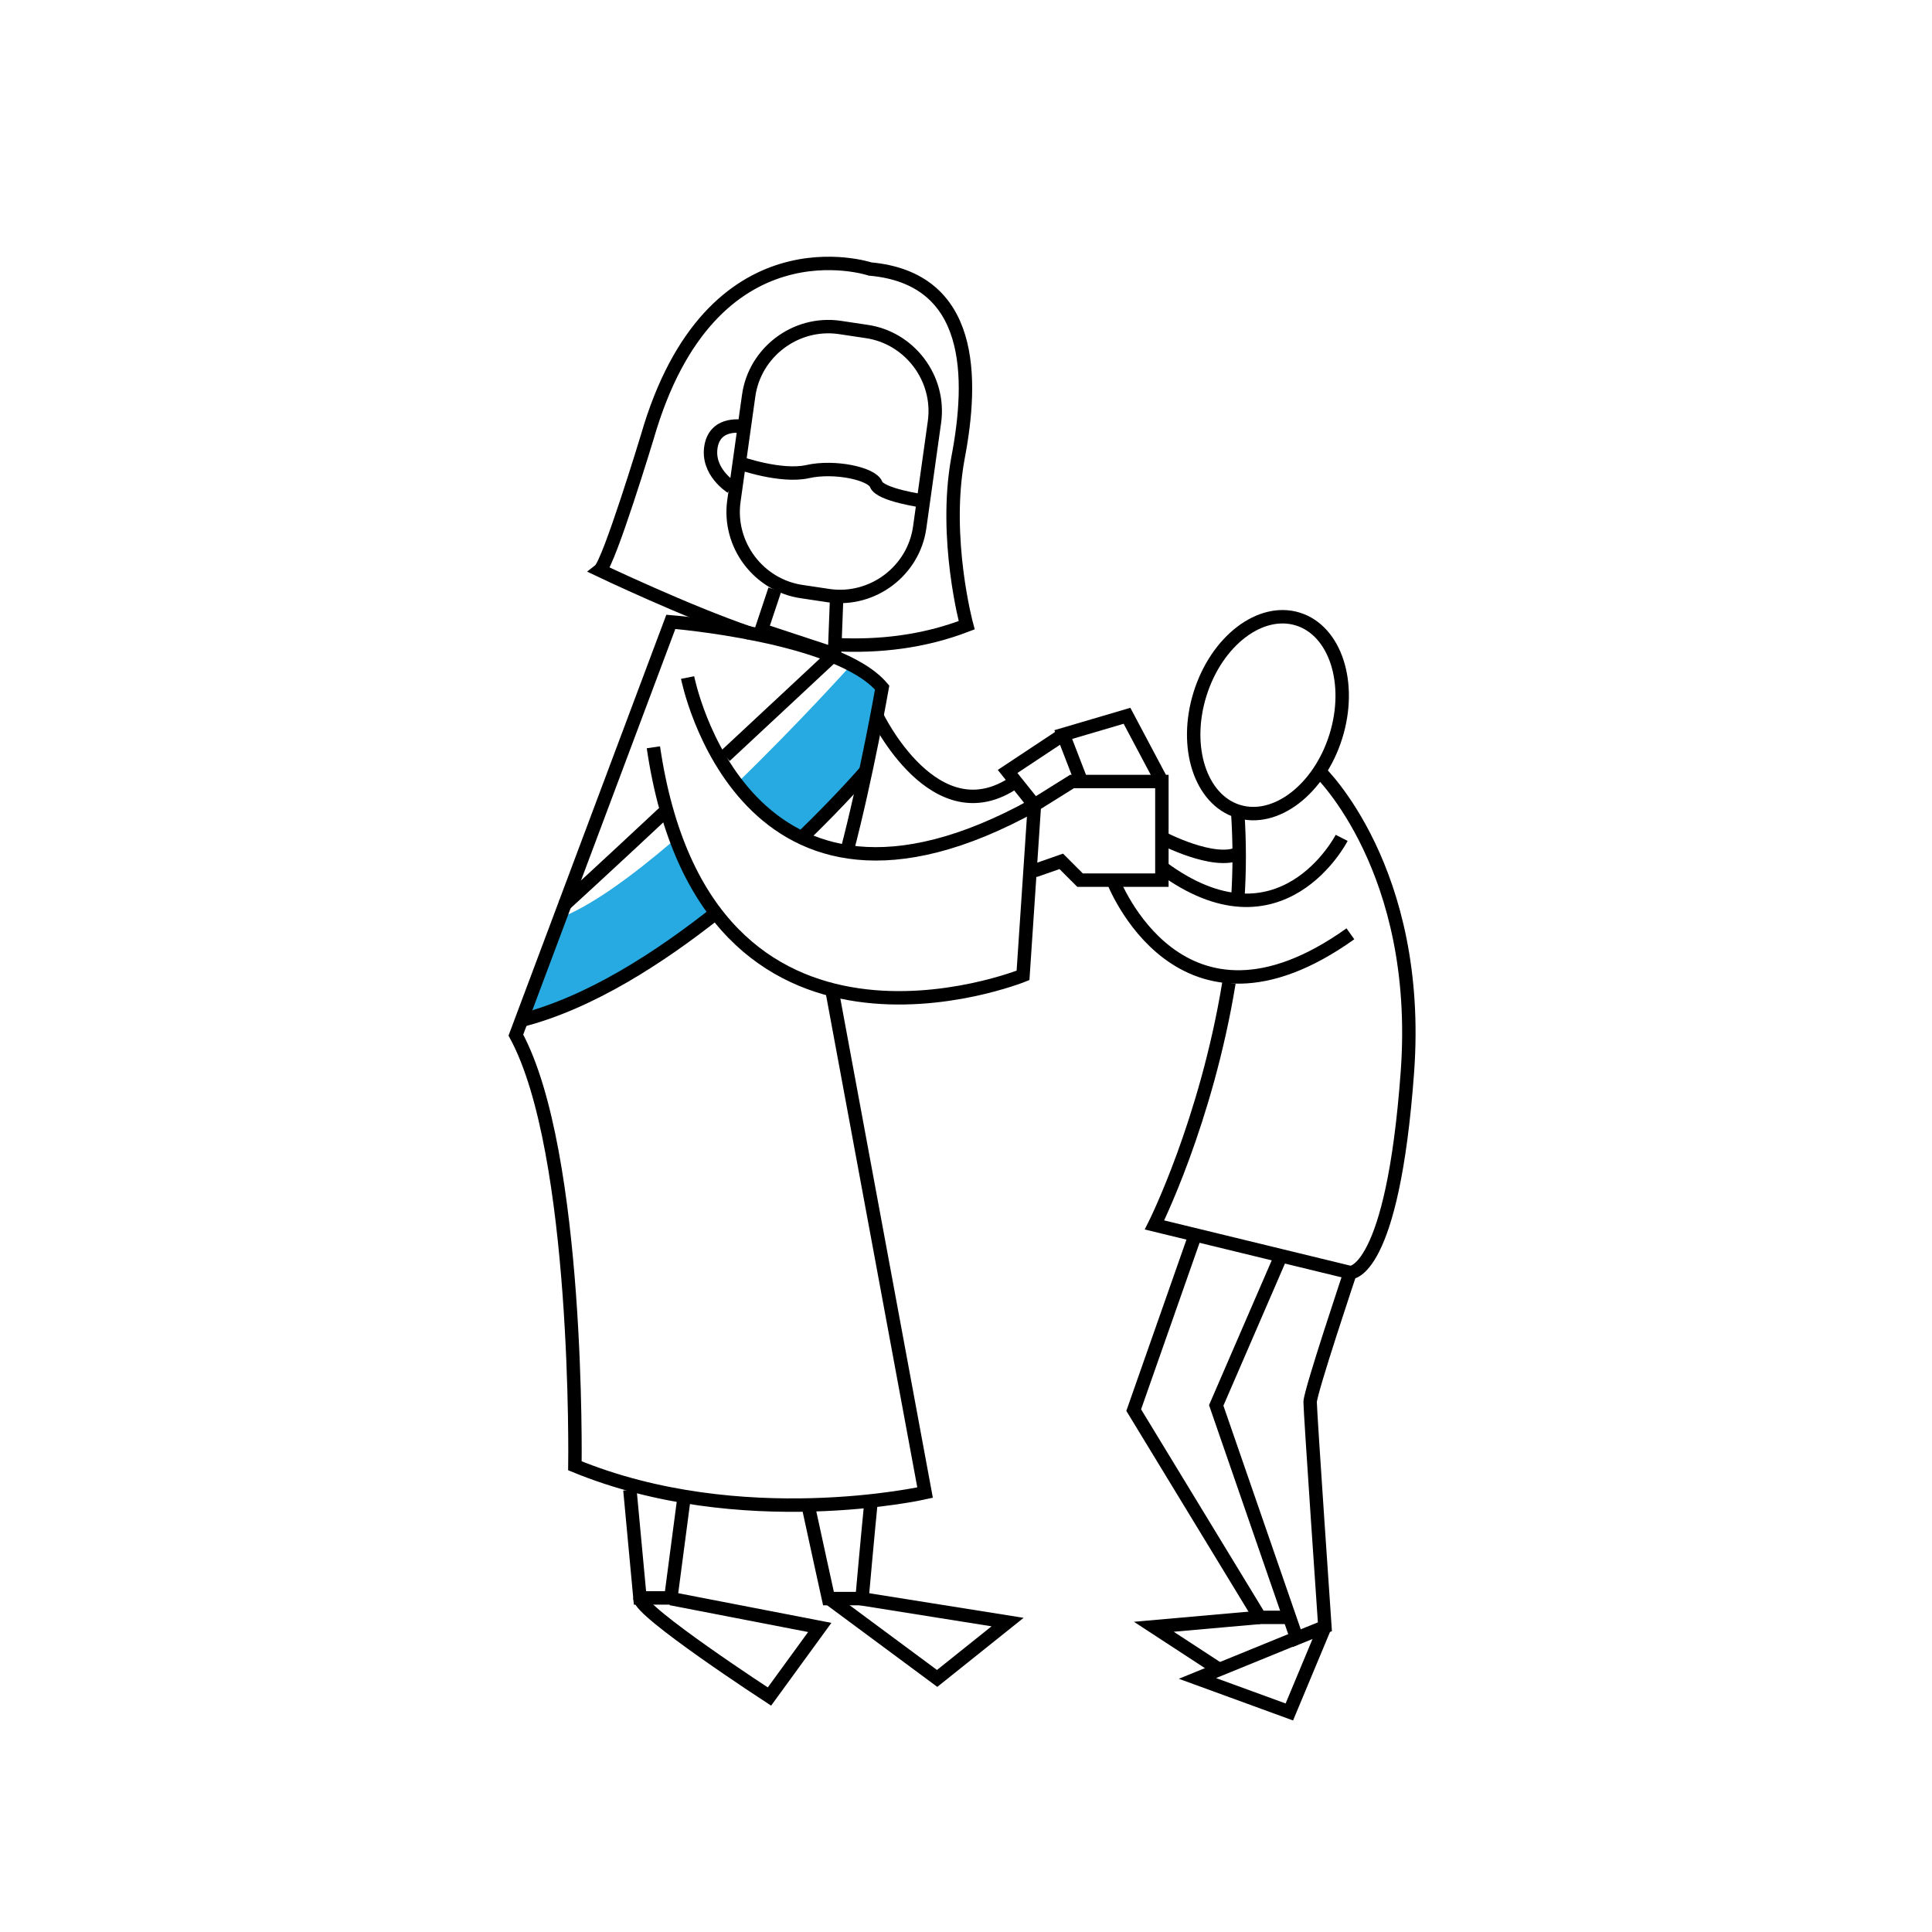<?xml version="1.0" encoding="utf-8"?>
<!-- Generator: Adobe Illustrator 19.2.1, SVG Export Plug-In . SVG Version: 6.00 Build 0)  -->
<svg version="1.0" xmlns="http://www.w3.org/2000/svg" xmlns:xlink="http://www.w3.org/1999/xlink" x="0px" y="0px" width="288px"
	 height="288px" viewBox="0 0 288 288" enable-background="new 0 0 288 288" xml:space="preserve">
<g id="Layer_2">
	<path fill="#27AAE1" d="M106.2,135.4c-2.9-2.7-5-6.2-5.9-10c-6.1,5.2-12.2,9.7-17,11.5l-5.7,15.2c0,0,14.4-4.8,27.9-15.8
		C105.4,136.3,106.3,135.5,106.2,135.4z"/>
	<path fill="#27AAE1" d="M126.9,99.1c0,0-7.7,8.6-17.2,17.8c0.4,0.4,0.7,0.9,0.8,1.4c0.3,1.9,1.8,2.4,3.3,3.3c1.6,1,3.3,2.1,4.7,3.4
		c6.5-6,10.5-10.1,10.5-10.1l2.5-12.5L126.9,99.1z"/>
</g>
<g id="Layer_1">
	<path fill="none" stroke="#000000" stroke-width="2" stroke-miterlimit="10" d="M123.6,88.8l-4-0.6c-6.5-0.9-11.1-7-10.2-13.5
		l2.2-15.7c0.9-6.5,7-11.1,13.5-10.2l4,0.6c6.5,0.9,11.1,7,10.2,13.5l-2.2,15.7C136.2,85.1,130.1,89.7,123.6,88.8z"/>
	<path fill="none" stroke="#000000" stroke-width="2" stroke-miterlimit="10" d="M110.2,69c0,0,6.2,2.2,10.2,1.3s9.6,0.3,10.2,1.9
		s7.1,2.5,7.1,2.5"/>
	<path fill="none" stroke="#000000" stroke-width="2" stroke-miterlimit="10" d="M110.9,63.6c0,0-4.2-0.9-4.9,2.9
		c-0.7,3.8,3,6.1,3,6.1"/>
	<path fill="none" stroke="#000000" stroke-width="2" stroke-miterlimit="10" d="M124.7,96.1c6.3,0.3,12.9-0.4,19.4-2.9
		c0,0-3.5-12.9-1.3-24.9c2.3-12,2.4-26.8-13.1-28.2c0,0-23.7-7.9-33.2,25c0,0-5.7,18.8-7.1,19.9c0,0,13,6.2,22.4,9.4"/>
	<polyline fill="none" stroke="#000000" stroke-width="2" stroke-miterlimit="10" points="115.5,87.9 113.5,93.9 124.4,97.5 
		124.7,89.6 	"/>
	<path fill="none" stroke="#000000" stroke-width="2" stroke-miterlimit="10" d="M126.2,127.1c3-11.4,5.3-24.6,5.3-24.6
		c-6.6-7.8-31.5-9.8-31.5-9.8l-23.1,61.6c9.5,17.5,8.8,64.2,8.8,64.2c24.8,10.2,52.2,4,52.2,4l-13.9-75"/>
	<path fill="none" stroke="#000000" stroke-width="2" stroke-miterlimit="10" d="M102.5,101c0,0,8.4,43,51.7,19l-1.7,25.4
		c0,0-47.3,19.1-55.1-34"/>
	<polyline fill="none" stroke="#000000" stroke-width="2" stroke-miterlimit="10" points="154.2,129.8 158.2,128.4 161,131.2 
		173.2,131.2 173.2,116.5 159.8,116.5 154.2,120 150.2,115 158.5,109.5 	"/>
	<path fill="none" stroke="#000000" stroke-width="2" stroke-miterlimit="10" d="M130.7,106.7c0,0,8.7,18.2,20.7,9.8"/>
	<path fill="none" stroke="#000000" stroke-width="2" stroke-miterlimit="10" d="M124.4,97.5c0,0-7.7,7.2-16.3,15.2"/>
	<path fill="none" stroke="#000000" stroke-width="2" stroke-miterlimit="10" d="M98.9,121.2c-8,7.5-14.9,13.8-14.9,13.8"/>
	<path fill="none" stroke="#000000" stroke-width="2" stroke-miterlimit="10" d="M129,115c0,0-3.6,4.2-9.5,9.9"/>
	<path fill="none" stroke="#000000" stroke-width="2" stroke-miterlimit="10" d="M107.1,135.8c-8.8,7-19.2,13.7-29.4,16.3"/>
	<polyline fill="none" stroke="#000000" stroke-width="2" stroke-miterlimit="10" points="93.9,222.1 95.4,238.2 100,238.2 102,223 
			"/>
	<path fill="none" stroke="#000000" stroke-width="2" stroke-miterlimit="10" d="M120.4,224.1c0.9,4.2,3.1,14.2,3.1,14.2h5
		c0,0,0.9-10.1,1.4-15"/>
	<path fill="none" stroke="#000000" stroke-width="2" stroke-miterlimit="10" d="M95.4,238.2c-0.2,2,19.3,14.7,19.3,14.7l7.5-10.3
		l-22.2-4.3"/>
	<polyline fill="none" stroke="#000000" stroke-width="2" stroke-miterlimit="10" points="123.5,238.2 139.7,250.2 150.2,241.8 
		127.6,238.2 	"/>
	
		<ellipse transform="matrix(0.298 -0.955 0.955 0.298 30.789 255.308)" fill="none" stroke="#000000" stroke-width="2" stroke-miterlimit="10" cx="189" cy="106.7" rx="15" ry="10.6"/>
	<path fill="none" stroke="#000000" stroke-width="2" stroke-miterlimit="10" d="M196.7,115c0,0,15.3,14.6,13.1,44.8
		s-8.5,29.9-8.5,29.9l-29.2-7.1c0,0,7.7-15.3,11.1-36.1"/>
	<path fill="none" stroke="#000000" stroke-width="2" stroke-miterlimit="10" d="M200,124.9c0,0-9,17.6-26.8,4.4"/>
	<path fill="none" stroke="#000000" stroke-width="2" stroke-miterlimit="10" d="M165.9,131.2c0,0,9.9,26.2,35.4,8"/>
	<polyline fill="none" stroke="#000000" stroke-width="2" stroke-miterlimit="10" points="161.2,116.5 158.5,109.5 168,106.7 
		173.2,116.5 	"/>
	<path fill="none" stroke="#000000" stroke-width="2" stroke-miterlimit="10" d="M173.2,124.9c0,0,7.8,4.1,11.5,2.3"/>
	<path fill="none" stroke="#000000" stroke-width="2" stroke-miterlimit="10" d="M184.5,134.2c0.3-4.3,0.3-8.7,0-13.2"/>
	<polyline fill="none" stroke="#000000" stroke-width="2" stroke-miterlimit="10" points="178.2,184 169,210.2 187.8,241.1 
		192.2,241.1 	"/>
	<path fill="none" stroke="#000000" stroke-width="2" stroke-miterlimit="10" d="M191,187.1l-9.7,22.4l12,34.7l4.2-1.7
		c0,0-2.2-32-2.2-33.5s6-19.4,6-19.4"/>
	<polyline fill="none" stroke="#000000" stroke-width="2" stroke-miterlimit="10" points="193.2,244.2 178.5,250.2 192.2,255.2 
		197.5,242.5 	"/>
	<polyline fill="none" stroke="#000000" stroke-width="2" stroke-miterlimit="10" points="187.8,241.1 172,242.5 181.8,248.9 	"/>
</g>
<g id="Layer_3">
	<path opacity="0" fill="none" stroke="#000000" stroke-width="12" stroke-miterlimit="10" d="M121.7,99.6c5.2,0.6,10.2,2,14.9,4.2
		c-7.9,1.7-15.9,2.5-24,2.3c6.7,1.8,13.4,3.5,20.1,5.3c-10.1-0.2-20.2,0-30.3,0.4c10.1,2.7,20.3,4.7,30.6,6.1
		c-14,0.7-27.9,1.4-41.9,2.2c3.1,2,6.8,2.7,10.4,3.3c7.9,1.4,15.7,2.8,23.6,4.2c-14.2,1-28.5,2.1-42.7,3.1c9.9,0.2,19.8,2,29.1,5.5
		c-12.2,1.7-24.6,1.5-37,1.3c9.2,2,18.4,4.1,27.6,6.1c-11,1.6-22.2,2-33.3,1.1"/>
</g>
</svg>

